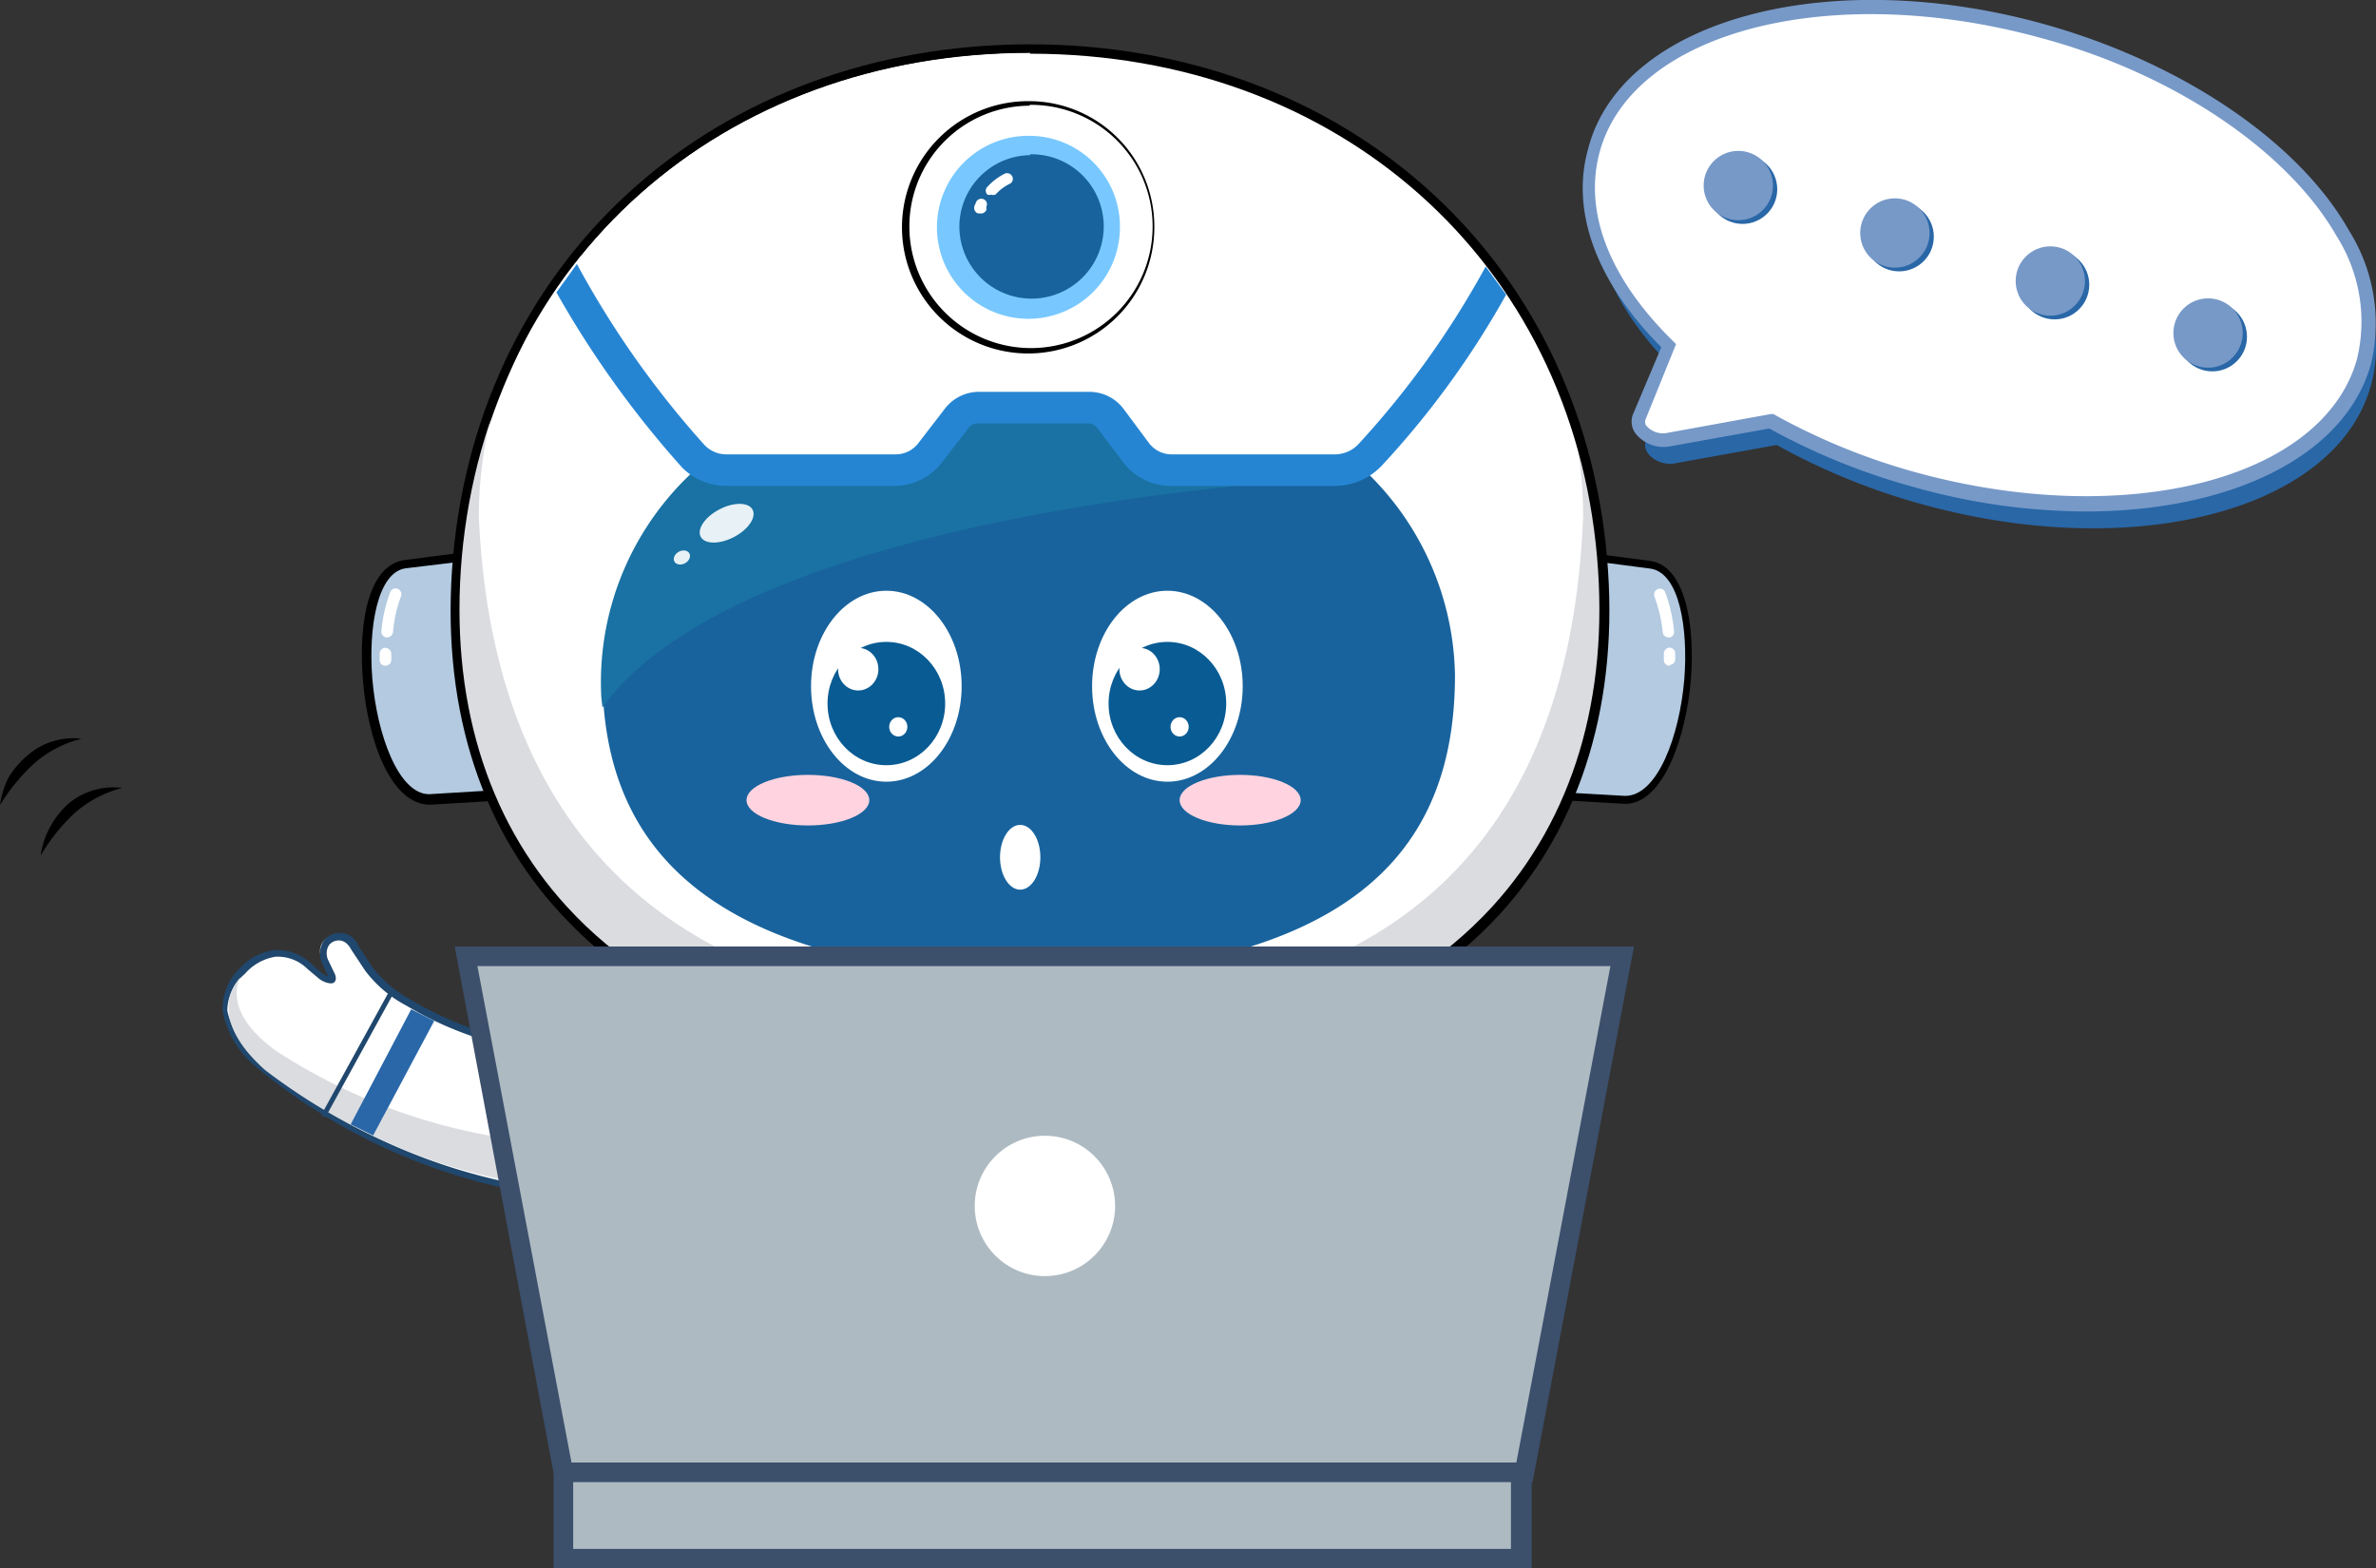 <svg xmlns="http://www.w3.org/2000/svg" viewBox="0 0 83.61 55.19">
	<rect x="0" y="0" width="83.61" height="55.19" fill="#333333" stroke="none"/>
	<defs>
		<style>
			.cls-1{fill:#fff;}.cls-2{fill:#20476d;}.cls-3{fill:#dadce0;}.cls-4{fill:#2967a8;}.cls-5{fill:#18639b;}.cls-6{fill:#b3cae0;}.cls-7{fill:#18639d;}.cls-8{fill:#78c8ff;}.cls-9{fill:#ffd4e0;}.cls-10{fill:#1972a3;}.cls-11{opacity:0.9;}.cls-12{fill:#2685d3;}.cls-13{fill:#adbac2;}.cls-14{fill:#3c4f6b;}.cls-15{fill:#2967a7;}.cls-16{fill:#7799c8;}.cls-17{fill:#095b93;}
		</style>
	</defs>
	<g id="图层_2" data-name="图层 2">
		<g id="_1" data-name="1">
			<path class="cls-1" d="M21.89,36.87a12.51,12.51,0,0,1-3.57-.08,11.92,11.92,0,0,1-4.05-1.53,4.41,4.41,0,0,1-1.43-1.2l-.48-.74a.56.56,0,1,0-1,.47l.22.44c.1.19.09.41-.36.08L10.83,34a1.61,1.61,0,0,0-2.39.2c-1.51,1.67.71,3.36.71,3.36A20.14,20.14,0,0,0,20,42.05a9.9,9.9,0,0,0,1.83.14" />
			<path class="cls-2" d="M21.81,42.31A9.47,9.47,0,0,1,20,42.17a20.51,20.51,0,0,1-10.9-4.55,3.36,3.36,0,0,1-1.26-2,1.93,1.93,0,0,1,.55-1.49,2,2,0,0,1,1.24-.69,1.73,1.73,0,0,1,1.32.47l.38.34.2.12s0,0,0-.05l-.21-.44a.82.82,0,0,1,0-.63.58.58,0,0,1,.3-.33.7.7,0,0,1,1,.38l.47.72a4.3,4.3,0,0,0,1.38,1.17,12.34,12.34,0,0,0,4,1.51,12.72,12.72,0,0,0,3.53.08l0,.23a12.35,12.35,0,0,1-3.6-.08,12.1,12.1,0,0,1-4.1-1.54,4.34,4.34,0,0,1-1.45-1.23l-.49-.74c-.24-.46-.59-.3-.63-.28a.38.38,0,0,0-.19.19.57.57,0,0,0,0,.44l.21.44c.09.16.09.3,0,.37s-.36,0-.54-.15l-.39-.33a1.49,1.49,0,0,0-1.13-.43,1.82,1.82,0,0,0-1.08.61A1.7,1.7,0,0,0,8,35.57a3.25,3.25,0,0,0,1.18,1.87A20.3,20.3,0,0,0,20,41.94a11.23,11.23,0,0,0,1.81.13Z" />
			<path class="cls-3" d="M9.74,37a20.35,20.35,0,0,0,12.11,3.26l.24,1.84a25.63,25.63,0,0,1-6.64-1.18,21.33,21.33,0,0,1-6.12-3.26c-2.25-2-.86-3.27-.86-3.27S7.71,35.55,9.74,37Z" />
			<rect class="cls-2" x="10.11" y="37.06" width="4.89" height="0.17" transform="translate(-26.05 30.27) rotate(-61.23)" />
			<polygon class="cls-4" points="12.34 39.57 14.47 35.52 15.28 35.93 13.13 39.96 12.34 39.57" />
			<path class="cls-1" d="M20.36,8.89s4.75-7.18,16.23-7.16c0,0,9.63-.17,15.49,7.11V15.9s-16.93,2.93-17.2,2.73-15.42-5.09-15.34-5.3S20.36,8.89,20.36,8.89Z" />
			<path class="cls-3" d="M29,37.2A31.13,31.13,0,0,0,36,38a33.89,33.89,0,0,0,7.27-.73,8.16,8.16,0,0,1,1.44,2.31A29.37,29.37,0,0,0,36,38.4c-5.17,0-7.8.48-8.48,1.16l.57-1.27Z" />
			<path class="cls-5" d="M33.37,37.73s3.61.26,5.75.14l-.62-1.63c-.18-.64-.7-1.3-1.28-1.3H35.14c-.59,0-1.11.66-1.29,1.3l-.48,1.49" />
			<path class="cls-6" d="M15.16,28.15,19,27.93l-1-8.55-3.73.5C12,20.17,12.77,28.23,15.16,28.15Z" />
			<path d="M15.13,28.32c-1.38,0-2.19-2.27-2.36-4.39s.23-4.06,1.47-4.22l3.9-.51,1,8.88-4,.24Zm2.72-8.75L14.28,20c-1,.13-1.32,2.09-1.18,3.86.16,2,.93,4.09,2,4.09h0l3.64-.22Z" />
			<path class="cls-1" d="M13.56,23.43h0a.2.2,0,0,1-.2-.21V23c0-.11.12-.22.21-.2a.22.22,0,0,1,.2.21v.2A.21.21,0,0,1,13.56,23.43Z" />
			<path class="cls-1" d="M13.6,22.43h0a.2.2,0,0,1-.18-.22,5.34,5.34,0,0,1,.31-1.37.2.2,0,0,1,.26-.12.21.21,0,0,1,.12.27,4.61,4.61,0,0,0-.28,1.26A.21.21,0,0,1,13.6,22.43Z" />
			<path class="cls-6" d="M57.15,28.15l-3.82-.22,1-8.55,3.73.5C60.33,20.17,59.54,28.23,57.15,28.15Z" />
			<path d="M57.19,28.29h0l-4-.23,1-8.83,3.87.51c1.22.15,1.6,2.21,1.44,4.18S58.54,28.29,57.19,28.29Zm0-.28c1.13,0,1.91-2.09,2.08-4.11.14-1.78-.17-3.75-1.2-3.89l-3.6-.47-.95,8.26Z" />
			<path class="cls-1" d="M58.75,23.43a.2.2,0,0,1-.2-.2V23a.22.22,0,0,1,.2-.21h0a.21.21,0,0,1,.2.2v.2a.2.2,0,0,1-.2.21Z" />
			<path class="cls-1" d="M58.71,22.43a.2.2,0,0,1-.2-.19A5,5,0,0,0,58.22,21a.21.21,0,0,1,.12-.27.2.2,0,0,1,.26.12,5.44,5.44,0,0,1,.31,1.37.2.2,0,0,1-.18.22Z" />
			<path d="M36.25,38c-7.28,0-13-2-16.49-5.84-2.9-3.17-4.2-7.5-3.76-12.52.93-10.6,9.26-18,20.25-18S55.56,9,56.49,19.62c.44,5-.86,9.35-3.76,12.52C49.23,36,43.53,38,36.25,38Zm0-36.14c-10.87,0-19.11,7.32-20,17.8-.44,5,.85,9.23,3.71,12.35,3.46,3.78,9.1,5.77,16.32,5.77s12.86-2,16.32-5.77c2.86-3.12,4.14-7.39,3.7-12.35h0C55.35,9.16,47.12,1.84,36.25,1.84Z" />
			<path class="cls-3" d="M56.38,19.43a21.38,21.38,0,0,0-1.68-6.66,19.06,19.06,0,0,1,1,5.29c.53,10.56-5.77,18.16-19.43,18.16S16.17,28.89,16.81,18.06a19.82,19.82,0,0,1,1-5.29,21.31,21.31,0,0,0-1.68,6.66c-.94,10.86,6.08,18.43,20.14,18.43S57.32,30.29,56.38,19.43Z" />
			<path class="cls-1" d="M20.36,8.89s-7.79,9.74-2.23,20.78c0,0,3.8,8.18,18.12,8.31,0,0,18,1,20.06-14.21A20.6,20.6,0,0,0,52.08,8.84s-1.1,1.44-2.42,2.87c-1.13,1.22-2.9,3.69-2.9,3.69L26.4,15.08Z" />
			<path class="cls-1" d="M36.25,12.33A4.36,4.36,0,1,1,40.54,8,4.33,4.33,0,0,1,36.25,12.33Z" />
			<path d="M36.25,3.69A4.28,4.28,0,1,1,32,8a4.25,4.25,0,0,1,4.21-4.28m0-.16A4.44,4.44,0,1,0,40.62,8a4.41,4.41,0,0,0-4.37-4.44Z" />
			<path class="cls-7" d="M36.25,10.85A2.88,2.88,0,1,1,39.08,8,2.86,2.86,0,0,1,36.25,10.85Z" />
			<path class="cls-8" d="M36.25,5.43A2.54,2.54,0,1,1,33.76,8a2.52,2.52,0,0,1,2.49-2.54m0-.68A3.22,3.22,0,1,0,39.41,8a3.19,3.19,0,0,0-3.16-3.22Z" />
			<path class="cls-1" d="M34.88,6.85a.21.21,0,0,1-.13,0,.19.19,0,0,1,0-.28,2.13,2.13,0,0,1,.61-.46.2.2,0,0,1,.26.1.19.19,0,0,1-.09.26,1.59,1.59,0,0,0-.49.37A.2.2,0,0,1,34.88,6.85Z" />
			<path class="cls-1" d="M34.48,7.51h-.07a.21.21,0,0,1-.12-.26l.06-.14a.2.2,0,0,1,.26-.1.19.19,0,0,1,.1.26s0,.08,0,.12A.21.21,0,0,1,34.48,7.51Z" />
			<path class="cls-3" d="M56.39,19.54a21.45,21.45,0,0,0-1.68-6.66,14.4,14.4,0,0,1,1,5.29c-.43,10.62-5.77,17.49-19.43,17.49s-19-7.4-19.43-17.49a14.61,14.61,0,0,1,1-5.29,21.31,21.31,0,0,0-1.68,6.66C15.17,30.4,22.19,38,36.25,38S57.33,30.4,56.39,19.54Z" />
			<path class="cls-7" d="M47.52,16.11l-.27.35A1.47,1.47,0,0,1,46.1,17h-5a1.45,1.45,0,0,1-1.17-.61l-.84-1.18a.84.84,0,0,0-.7-.36h-4a.84.84,0,0,0-.7.36l-.87,1.19a1.42,1.42,0,0,1-1.16.6H26.22a1.47,1.47,0,0,1-1.08-.48l-.29-.32a10.17,10.17,0,0,0-3.65,7.56c0,6.39,4.11,10.3,15,10.69h0c11.15-.34,15-4.3,15-10.69A10.16,10.16,0,0,0,47.52,16.11Z" />
			<ellipse class="cls-9" cx="43.64" cy="28.16" rx="2.13" ry="0.89" />
			<ellipse class="cls-9" cx="28.43" cy="28.16" rx="2.16" ry="0.89" />
			<path class="cls-10" d="M21.16,24.54a10.07,10.07,0,0,1,3.72-8.36c.33-.28.83.26,1.22.31.69.08,1.31-.11,2.16,0,5.07.5,4.08-2,6.15-2.25a24.08,24.08,0,0,1,3.25.09c1.78,0,2.13,1.59,3.16,2.08,1.71.81,3.25-1,4.83.22l.32.27s-19.83,1.1-24.77,8Z" />
			<g class="cls-11">
				<ellipse class="cls-1" cx="25.57" cy="18.41" rx="1.03" ry="0.55" transform="translate(-5.61 13.88) rotate(-27.48)" />
			</g>
			<g class="cls-11">
				<ellipse class="cls-1" cx="24" cy="19.62" rx="0.3" ry="0.23" transform="translate(-6.46 13.84) rotate(-28.52)" />
			</g>
			<path class="cls-12" d="M53,10.37a31.05,31.05,0,0,1-4.36,6,2.28,2.28,0,0,1-1.63.73H41.22a2.11,2.11,0,0,1-1.7-.84l-.91-1.2a.39.39,0,0,0-.32-.16H34.41a.41.41,0,0,0-.32.15l-.94,1.22a2.11,2.11,0,0,1-1.69.83H25.53A2.18,2.18,0,0,1,24,16.45a35.06,35.06,0,0,1-4.42-6.16l.72-1a32.88,32.88,0,0,0,4.49,6.37,1.06,1.06,0,0,0,.78.33h5.93a1,1,0,0,0,.82-.4l.94-1.22a1.51,1.51,0,0,1,1.19-.58h3.88a1.51,1.51,0,0,1,1.2.59l.9,1.21a1,1,0,0,0,.83.4H47a1.15,1.15,0,0,0,.84-.4,31.38,31.38,0,0,0,4.44-6.21Z" />
			<path d="M36.25,38c-7.3,0-13-2-16.53-5.86C16.81,29,15.5,24.65,15.94,19.62,16.88,9,25.23,1.56,36.25,1.56S55.62,9,56.55,19.62h0c.44,5-.87,9.38-3.78,12.56C49.26,36,43.54,38,36.25,38Zm0-36.15c-10.85,0-19.06,7.3-20,17.76-.43,4.94.85,9.19,3.7,12.3,3.45,3.77,9.08,5.76,16.28,5.76s12.83-2,16.28-5.76c2.84-3.11,4.12-7.36,3.69-12.3h0C55.3,9.19,47.09,1.89,36.25,1.89Z" />
			<ellipse class="cls-1" cx="35.9" cy="30.17" rx="0.71" ry="1.14" />
			<ellipse class="cls-1" cx="41.08" cy="24.15" rx="2.65" ry="3.36" />
			<ellipse class="cls-1" cx="31.19" cy="24.15" rx="2.65" ry="3.36" />
			<circle class="cls-1" cx="36.34" cy="43.42" r="2.1" />
			<polygon class="cls-13" points="53.64 51.81 19.82 51.81 16.39 33.65 57.08 33.65 53.64 51.81" />
			<path class="cls-14" d="M53.93,52.16H19.54L16,33.31H57.5Zm-33.82-.69H53.36L56.67,34H16.8Z" />
			<rect class="cls-13" x="19.82" y="51.81" width="33.73" height="3.04" />
			<path class="cls-14" d="M53.9,55.19H19.48V51.47H53.9Zm-33.73-.68h33V52.16h-33Z" />
			<circle class="cls-1" cx="36.77" cy="42.44" r="2.47" />
			<path d="M4.3,27.73a4.06,4.06,0,0,0-1.67.88,6.65,6.65,0,0,0-1.2,1.5,3,3,0,0,1,.33-1,3.1,3.1,0,0,1,.63-.81A2.45,2.45,0,0,1,4.3,27.73Z" />
			<path d="M2.87,26a3.93,3.93,0,0,0-1.67.87A6.88,6.88,0,0,0,0,28.33a3,3,0,0,1,.32-1A3.14,3.14,0,0,1,1,26.56,2.42,2.42,0,0,1,2.87,26Z" />
		</g>
		<g id="_2" data-name="2">
			<path class="cls-15" d="M72.07,1.91C64.58-.16,57.52,1.71,56.3,6.09c-.63,2.26.42,4.75,2.62,6.91l-1,2.53c-.17.41.44.88,1,.78l3.6-.65a23.23,23.23,0,0,0,5.13,2.09c7.49,2.07,14.56.2,15.78-4.18S79.56,4,72.07,1.91Z" />
			<path class="cls-1" d="M71.83,1.09C64.34-1,57.28.89,56.06,5.27c-.63,2.26.42,4.75,2.62,6.91l-1,2.53c-.17.41.44.88,1,.78l3.6-.65a23.23,23.23,0,0,0,5.13,2.09C74.9,19,82,17.13,83.19,12.75S79.32,3.15,71.83,1.09Z" />
			<path class="cls-16" d="M73.38,18a22.48,22.48,0,0,1-6-.85,23.16,23.16,0,0,1-5.12-2.07l-3.5.63a1.26,1.26,0,0,1-1.17-.41.7.7,0,0,1-.13-.71l1-2.37c-2.29-2.3-3.2-4.79-2.57-7C57.07.7,64.29-1.26,71.9.84c4.86,1.35,9,4.14,10.77,7.29a6.14,6.14,0,0,1,.76,4.69C82.51,16.09,78.45,18,73.38,18ZM62.32,14.57l.08,0a22.64,22.64,0,0,0,5.08,2.07c7.35,2,14.28.23,15.46-4a5.61,5.61,0,0,0-.71-4.32c-1.71-3-5.73-5.74-10.47-7h0c-7.34-2-14.28-.23-15.46,4-.59,2.11.32,4.47,2.56,6.67l.12.12L57.89,14.8c0,.07,0,.15.06.2a.77.77,0,0,0,.69.24Z" />
			<circle class="cls-15" cx="61.32" cy="6.66" r="1.22" />
			<circle class="cls-16" cx="61.17" cy="6.53" r="1.22" />
			<circle class="cls-15" cx="66.83" cy="8.33" r="1.22" />
			<circle class="cls-16" cx="66.68" cy="8.2" r="1.22" />
			<circle class="cls-15" cx="72.3" cy="10.02" r="1.22" />
			<circle class="cls-16" cx="72.15" cy="9.89" r="1.22" />
			<circle class="cls-15" cx="77.85" cy="11.85" r="1.22" />
			<circle class="cls-16" cx="77.7" cy="11.72" r="1.22" />
		</g>
		<g id="_3" data-name="3">
			<ellipse class="cls-17" cx="41.08" cy="24.76" rx="2.07" ry="2.17" />
			<ellipse class="cls-1" cx="40.1" cy="23.55" rx="0.71" ry="0.75" />
			<ellipse class="cls-1" cx="41.51" cy="25.58" rx="0.32" ry="0.34" />
			<ellipse class="cls-17" cx="31.19" cy="24.76" rx="2.07" ry="2.17" />
			<ellipse class="cls-1" cx="30.2" cy="23.55" rx="0.71" ry="0.75" />
			<ellipse class="cls-1" cx="31.61" cy="25.58" rx="0.32" ry="0.34" />
		</g>
	</g>
</svg>
